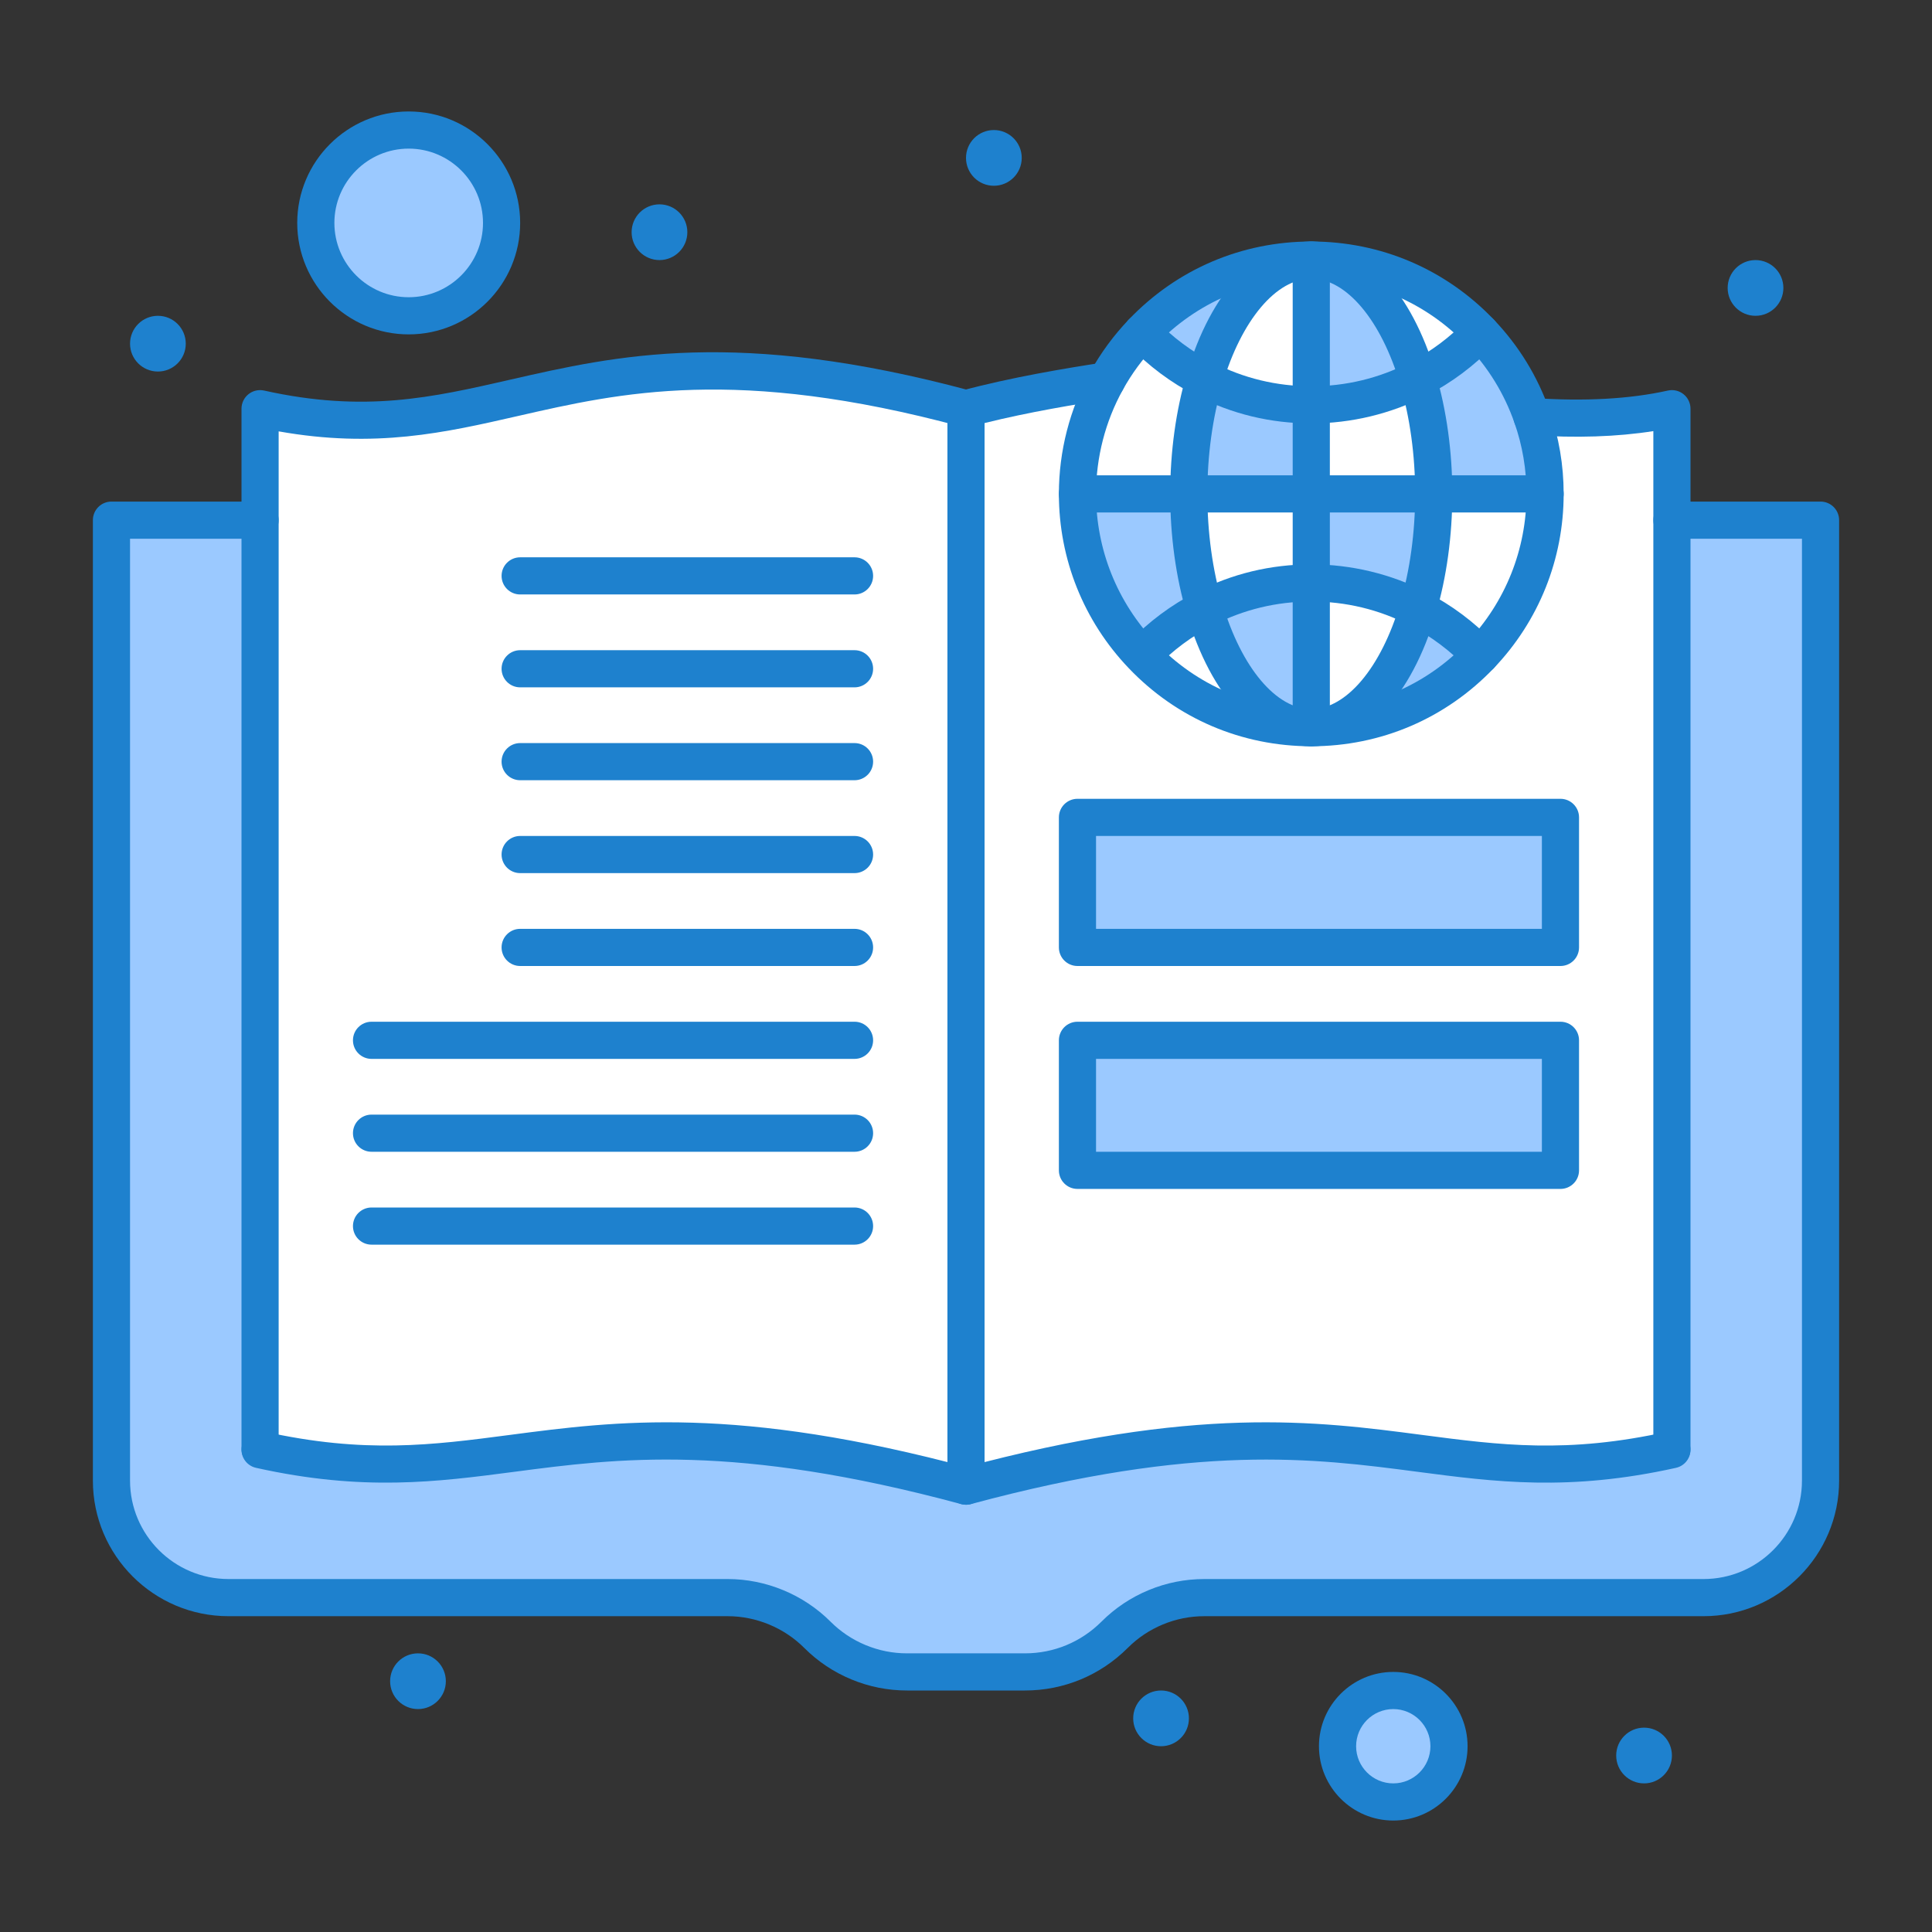 <svg xmlns="http://www.w3.org/2000/svg"  viewBox="0 0 520 520" width="130px" height="130px"><rect x="0" y="0" width="520" height="520" fill="#333333" stroke="none"/><path fill="#9bc9ff" d="M490,140v258.5c0,17.4-14.1,31.5-31.5,31.5H324.141c-4.53,0-8.96,0.9-13.061,2.6 c-4.11,1.7-7.88,4.2-11.08,7.4c-6.41,6.4-15.09,10-24.14,10h-31.72c-8.829,0-17.593-3.451-24.141-10c-6.399-6.4-15.09-10-24.14-10 H61.5C44.101,430,30,415.9,30,398.5V140C30.107,140,489.9,140,490,140z"/><path fill="#fff" d="M450,390v0.19c-65.99,14.659-82.319-19.181-189.95,9.8L260,399.81V110 c12.9-3.48,27.32-5.9,37.84-7.51c-5,9.02-7.84,19.4-7.84,30.44c0,16.84,6.62,32.15,17.41,43.45c11.45,12,27.61,19.48,45.521,19.48 c17.899,0,34.06-7.48,45.52-19.48c10.78-11.3,17.41-26.61,17.41-43.45c0-7.29-1.24-14.3-3.53-20.81 c10.42,0.71,24.37,0.84,37.67-2.12v30V390z"/><path fill="#9bc9ff" d="M375,455c8.28,0,15,6.72,15,15s-6.72,15-15,15c-8.29,0-15-6.72-15-15S366.71,455,375,455z"/><path fill="#9bc9ff" d="M110,35c13.81,0,25,11.19,25,25s-11.19,25-25,25c-13.81,0-25-11.19-25-25S96.19,35,110,35z"/><rect width="130" height="35" x="290" y="280" fill="#9bc9ff"/><rect width="130" height="35" x="290" y="220" fill="#9bc9ff"/><path fill="#fff" d="M260,399.81l0.05,0.181c-0.02,0-0.029,0.01-0.05,0.01c-107.67-29-124,4.85-190-9.81V390V140v-30 c66,14.67,82.33-29,190,0V399.81z"/><path fill="#fff" d="M352.931,156.9c10.34,0,20.109,2.5,28.72,6.92c-5.65,19.12-16.4,32.04-28.72,32.04V156.9z"/><path fill="#fff" d="M324.21,163.83c5.65,19.12,16.391,32.03,28.721,32.03c-17.91,0-34.07-7.48-45.521-19.48l0.17-0.17 C312.38,171.22,318,167.02,324.21,163.83z"/><path fill="#fff" d="M352.931,132.93v23.97c-10.351,0-20.11,2.5-28.721,6.93c-2.71-9.13-4.25-19.67-4.25-30.9H352.931z"/><path fill="#fff" d="M385.891,132.93h29.97c0,16.84-6.63,32.15-17.41,43.45c-4.84-5.07-10.52-9.33-16.8-12.56 C384.351,154.69,385.891,144.15,385.891,132.93z"/><path fill="#fff" d="M352.931,70c17.899,0,34.06,7.48,45.52,19.48c-4.84,5.07-10.52,9.33-16.8,12.56 C376,82.91,365.25,70,352.931,70z"/><path fill="#fff" d="M385.891,132.93h-32.96v-23.97c10.34,0,20.109-2.5,28.72-6.92 C384.351,111.16,385.891,121.7,385.891,132.93z"/><path fill="#fff" d="M352.931,70v38.96c-10.351,0-20.11-2.5-28.721-6.93C329.86,82.91,340.601,70,352.931,70z"/><path fill="#fff" d="M324.21,102.03c-2.71,9.12-4.25,19.67-4.25,30.9H290c0-11.04,2.84-21.42,7.84-30.44 c2.62-4.75,5.851-9.12,9.57-13.01C312.25,94.55,317.92,98.81,324.21,102.03z"/><path fill="#9bc9ff" d="M398.45,176.38c-11.46,12-27.62,19.48-45.52,19.48c12.319,0,23.069-12.92,28.72-32.04 C387.931,167.05,393.61,171.31,398.45,176.38z"/><circle cx="472.5" cy="77.5" r="7.5" fill="#1e81ce"/><circle cx="442.5" cy="472.5" r="7.5" fill="#1e81ce"/><path fill="#9bc9ff" d="M415.86,132.93h-29.97c0-11.23-1.54-21.77-4.24-30.89c6.28-3.23,11.96-7.49,16.8-12.56 c6.12,6.41,10.89,14.1,13.88,22.64C414.62,118.63,415.86,125.64,415.86,132.93z"/><path fill="#9bc9ff" d="M352.931,132.93h32.96c0,11.22-1.54,21.76-4.24,30.89c-8.61-4.42-18.38-6.92-28.72-6.92V132.93z"/><path fill="#9bc9ff" d="M381.65,102.04c-8.61,4.42-18.38,6.92-28.72,6.92V70C365.25,70,376,82.91,381.65,102.04z"/><path fill="#9bc9ff" d="M352.931,156.9v38.96c-12.33,0-23.07-12.91-28.721-32.03C332.82,159.4,342.58,156.9,352.931,156.9z"/><path fill="#9bc9ff" d="M352.931,108.96v23.97H319.96c0-11.23,1.54-21.78,4.25-30.9 C332.82,106.46,342.58,108.96,352.931,108.96z"/><path fill="#9bc9ff" d="M352.931,70c-12.33,0-23.07,12.91-28.721,32.03c-6.29-3.22-11.96-7.48-16.8-12.55 C318.86,77.48,335.02,70,352.931,70z"/><path fill="#9bc9ff" d="M319.96,132.93c0,11.23,1.54,21.77,4.25,30.9c-6.21,3.19-11.83,7.39-16.63,12.38l-0.17,0.17 c-10.79-11.3-17.41-26.61-17.41-43.45H319.96z"/><circle cx="312.5" cy="462.5" r="7.5" fill="#1e81ce"/><circle cx="267.5" cy="42.5" r="7.5" fill="#1e81ce"/><circle cx="177.5" cy="62.5" r="7.5" fill="#1e81ce"/><circle cx="112.5" cy="452.5" r="7.5" fill="#1e81ce"/><circle cx="42.5" cy="92.5" r="7.5" fill="#1e81ce"/><path fill="#1e81ce" d="M70,395c-2.761,0-5-2.238-5-5V110c0-1.517,0.688-2.951,1.872-3.9 c1.183-0.949,2.733-1.31,4.213-0.98c27.076,6.018,45.183,1.881,66.147-2.911c28.67-6.551,61.166-13.978,124.068,2.963 c2.666,0.718,4.245,3.462,3.527,6.128c-0.718,2.666-3.461,4.246-6.128,3.528c-60.501-16.296-91.707-9.163-119.24-2.871 c-19.72,4.507-38.422,8.781-64.46,4.144V390C75,392.762,72.762,395,70,395z"/><path fill="#1e81ce" d="M260.003,405.001c-0.43,0-0.867-0.056-1.303-0.173c-61.083-16.452-92.477-12.336-120.177-8.702 c-20.972,2.749-40.78,5.349-69.607-1.055c-2.695-0.599-4.396-3.27-3.797-5.965c0.6-2.696,3.273-4.394,5.965-3.797 c27.107,6.021,45.195,3.647,66.14,0.901c28.625-3.755,61.068-8.01,124.077,8.961c2.666,0.719,4.245,3.462,3.527,6.129 C264.228,403.531,262.208,405.001,260.003,405.001z"/><path fill="#1e81ce" d="M260,405c-2.761,0-5-2.238-5-5c0-2.387,1.672-4.383,3.908-4.881 c62.873-16.907,95.279-12.656,123.871-8.907c20.942,2.747,39.03,5.12,66.137-0.902c2.696-0.598,5.366,1.101,5.965,3.797 c0.6,2.695-1.101,5.366-3.796,5.965c-28.827,6.405-48.635,3.806-69.607,1.056c-27.69-3.633-59.074-7.749-120.129,8.691 c-0.117,0.031-0.235,0.059-0.354,0.082C260.666,404.966,260.329,405,260,405z"/><path fill="#1e81ce" d="M275.86,455h-31.72c-5.164,0-10.202-1.003-14.975-2.98c-4.772-1.975-9.047-4.829-12.701-8.484 C211.041,438.111,203.53,435,195.86,435H61.5C41.374,435,25,418.626,25,398.5V140c0-2.761,2.239-5,5-5h40c2.762,0,5,2.239,5,5 s-2.238,5-5,5H35v253.5c0,14.612,11.888,26.5,26.5,26.5h134.36c10.303,0,20.391,4.179,27.676,11.465 c2.72,2.721,5.901,4.845,9.455,6.315c3.556,1.474,7.306,2.22,11.149,2.22h31.72c7.774,0,15.093-3.032,20.607-8.538 c3.651-3.652,7.926-6.507,12.701-8.482c4.77-1.977,9.808-2.979,14.972-2.979H458.5c14.612,0,26.5-11.888,26.5-26.5V145h-35 c-2.761,0-5-2.239-5-5s2.239-5,5-5h40c2.762,0,5,2.239,5,5v258.5c0,20.126-16.374,36.5-36.5,36.5H324.141 c-3.844,0-7.594,0.746-11.147,2.219c-3.557,1.472-6.738,3.596-9.458,6.316C296.131,450.93,286.303,455,275.86,455z"/><path fill="#1e81ce" d="M352.931,200.86c-14.397,0-26.926-13.313-33.516-35.613c-2.914-9.817-4.455-20.994-4.455-32.317 c0-11.334,1.541-22.512,4.457-32.325C326.005,78.313,338.534,65,352.931,65c14.397,0,26.927,13.317,33.515,35.624 c2.907,9.82,4.445,20.993,4.445,32.306c0,11.302-1.537,22.474-4.445,32.308C379.853,187.543,367.325,200.86,352.931,200.86z M352.931,75c-9.428,0-18.819,11.166-23.926,28.447c-2.646,8.908-4.045,19.101-4.045,29.483c0,10.372,1.398,20.565,4.044,29.477 c5.107,17.287,14.499,28.453,23.927,28.453c9.425,0,18.816-11.17,23.925-28.457c2.64-8.926,4.035-19.117,4.035-29.473 c0-10.365-1.396-20.556-4.035-29.471C371.749,86.17,362.358,75,352.931,75z"/><path fill="#1e81ce" d="M352.931,113.96c-10.924,0-21.357-2.518-31.008-7.484c-6.745-3.452-12.848-8.01-18.129-13.543 c-1.907-1.998-1.834-5.163,0.164-7.069c1.997-1.907,5.162-1.833,7.069,0.164c4.506,4.72,9.707,8.606,15.461,11.552 c8.232,4.236,17.125,6.381,26.442,6.381c9.31,0,18.205-2.143,26.435-6.368c5.77-2.967,10.975-6.858,15.467-11.564 c1.907-1.998,5.072-2.071,7.069-0.164c1.997,1.907,2.071,5.072,0.164,7.069c-5.264,5.514-11.363,10.074-18.13,13.554 C374.412,111.377,363.691,113.96,352.931,113.96z"/><path fill="#1e81ce" d="M398.45,181.38c-1.318,0-2.635-0.518-3.617-1.547c-4.492-4.706-9.697-8.597-15.47-11.566 c-8.228-4.224-17.122-6.366-26.433-6.366c-9.317,0-18.21,2.145-26.433,6.376c-5.704,2.93-10.855,6.765-15.314,11.4 c-1.913,1.991-5.079,2.052-7.069,0.137c-1.99-1.915-2.052-5.08-0.138-7.07c5.225-5.432,11.265-9.927,17.949-13.361 c9.648-4.964,20.081-7.482,31.005-7.482c10.761,0,21.481,2.583,31.003,7.472c6.77,3.482,12.869,8.042,18.133,13.556 c1.907,1.998,1.834,5.163-0.164,7.069C400.935,180.921,399.691,181.38,398.45,181.38z"/><path fill="#1e81ce" d="M415.86,137.93H290c-2.761,0-5-2.239-5-5c0-2.761,2.239-5,5-5h125.86c2.761,0,5,2.239,5,5 C420.86,135.691,418.621,137.93,415.86,137.93z"/><path fill="#1e81ce" d="M352.931,200.86c-2.762,0-5-2.239-5-5V70c0-2.761,2.238-5,5-5c2.761,0,5,2.239,5,5v125.86 C357.931,198.621,355.691,200.86,352.931,200.86z"/><path fill="#1e81ce" d="M352.931,200.86c-18.749,0-36.199-7.468-49.138-21.028C291.675,167.141,285,150.484,285,132.93 c0-11.508,2.928-22.872,8.467-32.864c2.801-5.077,6.278-9.805,10.33-14.042C316.731,72.468,334.183,65,352.931,65 c18.736,0,36.186,7.467,49.136,21.027c6.732,7.052,11.773,15.275,14.983,24.441c2.527,7.186,3.811,14.745,3.811,22.462 c0,17.542-6.674,34.199-18.793,46.901C389.117,193.393,371.667,200.86,352.931,200.86z M352.931,75 c-15.988,0-30.87,6.368-41.902,17.932c-3.459,3.617-6.422,7.644-8.81,11.974c-4.724,8.521-7.218,18.209-7.218,28.025 c0,14.969,5.691,29.174,16.026,39.997c11.034,11.565,25.916,17.933,41.904,17.933c15.978,0,30.859-6.369,41.903-17.933 c10.334-10.832,16.026-25.037,16.026-39.997c0-6.584-1.093-13.027-3.247-19.151c-2.737-7.82-7.037-14.831-12.779-20.847 C383.79,81.369,368.908,75,352.931,75z"/><path fill="#1e81ce" d="M230,160h-90c-2.761,0-5-2.239-5-5s2.239-5,5-5h90c2.762,0,5,2.239,5,5S232.762,160,230,160z"/><path fill="#1e81ce" d="M230,185h-90c-2.761,0-5-2.239-5-5s2.239-5,5-5h90c2.762,0,5,2.239,5,5S232.762,185,230,185z"/><path fill="#1e81ce" d="M230,210h-90c-2.761,0-5-2.239-5-5s2.239-5,5-5h90c2.762,0,5,2.239,5,5S232.762,210,230,210z"/><path fill="#1e81ce" d="M230,235h-90c-2.761,0-5-2.239-5-5s2.239-5,5-5h90c2.762,0,5,2.239,5,5S232.762,235,230,235z"/><path fill="#1e81ce" d="M230,260h-90c-2.761,0-5-2.238-5-5c0-2.761,2.239-5,5-5h90c2.762,0,5,2.239,5,5 C235,257.762,232.762,260,230,260z"/><path fill="#1e81ce" d="M230,285H100c-2.761,0-5-2.238-5-5s2.239-5,5-5h130c2.762,0,5,2.238,5,5S232.762,285,230,285z"/><path fill="#1e81ce" d="M230,310H100c-2.761,0-5-2.238-5-5s2.239-5,5-5h130c2.762,0,5,2.238,5,5S232.762,310,230,310z"/><path fill="#1e81ce" d="M230,335H100c-2.761,0-5-2.238-5-5s2.239-5,5-5h130c2.762,0,5,2.238,5,5S232.762,335,230,335z"/><path fill="#1e81ce" d="M450,395c-2.761,0-5-2.238-5-5V116.033c-9.767,1.543-20.839,1.904-33.01,1.076 c-2.755-0.188-4.836-2.573-4.648-5.328c0.188-2.755,2.573-4.837,5.328-4.648c13.819,0.94,26.014,0.265,36.244-2.012 c1.48-0.332,3.031,0.031,4.214,0.979c1.184,0.949,1.872,2.384,1.872,3.901v280C455,392.762,452.762,395,450,395z"/><path fill="#1e81ce" d="M260,404.81c-2.761,0-5-2.238-5-5V110c0-2.26,1.516-4.239,3.698-4.828 c13.441-3.626,28.345-6.088,38.386-7.625c2.73-0.42,5.281,1.457,5.698,4.186c0.418,2.729-1.456,5.281-4.186,5.699 c-8.881,1.359-21.641,3.455-33.597,6.436V399.81C265,402.571,262.762,404.81,260,404.81z"/><path fill="#1e81ce" d="M110,90c-16.542,0-30-13.458-30-30s13.458-30,30-30s30,13.458,30,30S126.542,90,110,90z M110,40 c-11.027,0-20,8.972-20,20s8.973,20,20,20c11.028,0,20-8.972,20-20S121.028,40,110,40z"/><path fill="#1e81ce" d="M375,490c-11.027,0-20-8.972-20-20s8.973-20,20-20c11.028,0,20,8.972,20,20S386.028,490,375,490z M375,460c-5.514,0-10,4.486-10,10s4.486,10,10,10c5.515,0,10-4.486,10-10S380.515,460,375,460z"/><path fill="#1e81ce" d="M420,260H290c-2.761,0-5-2.238-5-5v-35c0-2.761,2.239-5,5-5h130c2.762,0,5,2.239,5,5v35 C425,257.762,422.762,260,420,260z M295,250h120v-25H295V250z"/><path fill="#1e81ce" d="M420,320H290c-2.761,0-5-2.238-5-5v-35c0-2.762,2.239-5,5-5h130c2.762,0,5,2.238,5,5v35 C425,317.762,422.762,320,420,320z M295,310h120v-25H295V310z"/></svg>